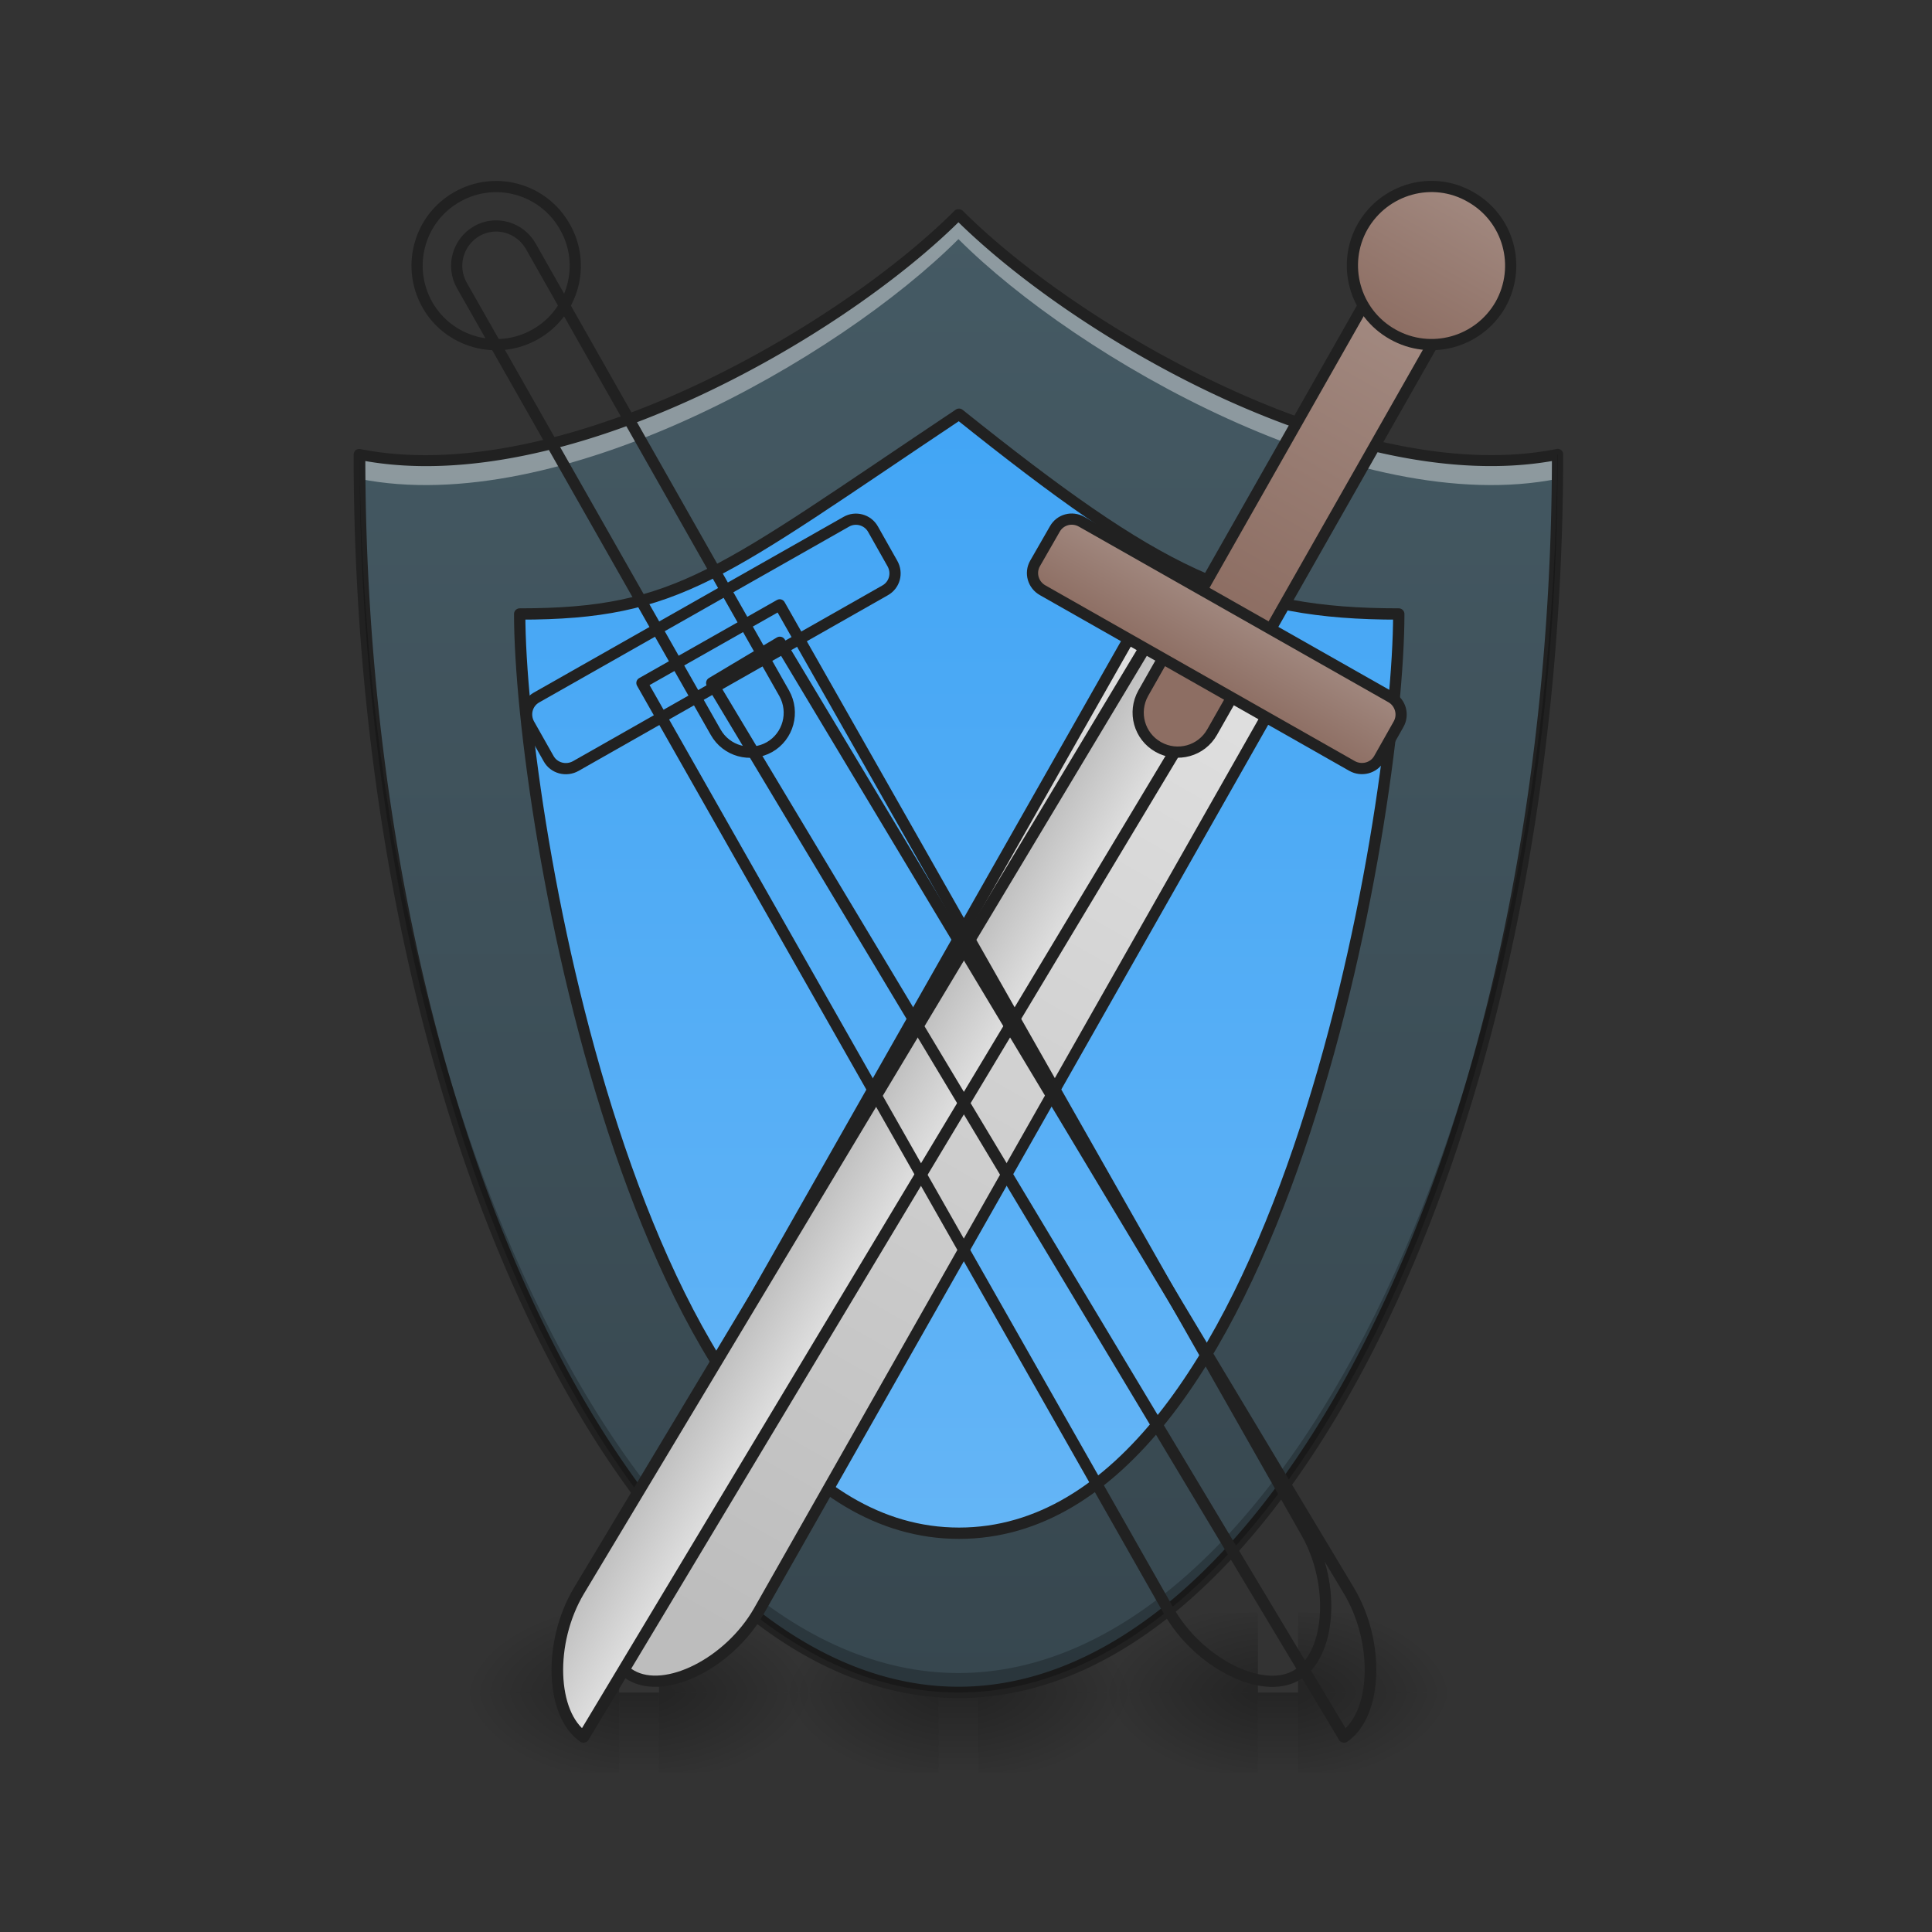 <svg height="22pt" viewBox="0 0 22 22" width="22pt" xmlns="http://www.w3.org/2000/svg" xmlns:xlink="http://www.w3.org/1999/xlink"><rect x="0" y="0" width="22" height="22" fill="#333333" stroke="none"/><linearGradient id="a"><stop offset="0" stop-opacity=".275"/><stop offset="1" stop-opacity="0"/></linearGradient><linearGradient id="b" gradientUnits="userSpaceOnUse" x1="8.185" x2="8.185" xlink:href="#a" y1="19.273" y2="20.183"/><linearGradient id="c"><stop offset="0" stop-opacity=".314"/><stop offset=".222" stop-opacity=".275"/><stop offset="1" stop-opacity="0"/></linearGradient><radialGradient id="d" cx="450.909" cy="189.579" gradientTransform="matrix(0 -.054 -.097 0 29.245 43.722)" gradientUnits="userSpaceOnUse" r="21.167" xlink:href="#c"/><radialGradient id="e" cx="450.909" cy="189.579" gradientTransform="matrix(0 .054 .097 0 -7.415 -5.175)" gradientUnits="userSpaceOnUse" r="21.167" xlink:href="#c"/><radialGradient id="f" cx="450.909" cy="189.579" gradientTransform="matrix(0 -.054 .097 0 -7.415 43.722)" gradientUnits="userSpaceOnUse" r="21.167" xlink:href="#c"/><radialGradient id="g" cx="450.909" cy="189.579" gradientTransform="matrix(0 .054 -.097 0 29.245 -5.175)" gradientUnits="userSpaceOnUse" r="21.167" xlink:href="#c"/><linearGradient id="h" gradientUnits="userSpaceOnUse" x1="11.824" x2="11.824" xlink:href="#a" y1="19.273" y2="20.183"/><radialGradient id="i" cx="450.909" cy="189.579" gradientTransform="matrix(0 -.054 -.097 0 32.884 43.722)" gradientUnits="userSpaceOnUse" r="21.167" xlink:href="#c"/><radialGradient id="j" cx="450.909" cy="189.579" gradientTransform="matrix(0 .054 .097 0 -3.777 -5.175)" gradientUnits="userSpaceOnUse" r="21.167" xlink:href="#c"/><radialGradient id="k" cx="450.909" cy="189.579" gradientTransform="matrix(0 -.054 .097 0 -3.777 43.722)" gradientUnits="userSpaceOnUse" r="21.167" xlink:href="#c"/><radialGradient id="l" cx="450.909" cy="189.579" gradientTransform="matrix(0 .054 -.097 0 32.884 -5.175)" gradientUnits="userSpaceOnUse" r="21.167" xlink:href="#c"/><linearGradient id="m" gradientUnits="userSpaceOnUse" x1="10.914" x2="10.914" y1="19.273" y2="2.447"><stop offset="0" stop-color="#37474f"/><stop offset="1" stop-color="#455a64"/></linearGradient><linearGradient id="n" gradientUnits="userSpaceOnUse" x1="254" x2="254" y1="-105.167" y2="191.167"><stop offset="0" stop-color="#42a5f5"/><stop offset="1" stop-color="#64b5f6"/></linearGradient><linearGradient id="o" gradientUnits="userSpaceOnUse" x1="4.547" x2="4.547" xlink:href="#a" y1="19.273" y2="20.183"/><radialGradient id="p" cx="450.909" cy="189.579" gradientTransform="matrix(0 -.054 -.097 0 25.607 43.722)" gradientUnits="userSpaceOnUse" r="21.167" xlink:href="#c"/><radialGradient id="q" cx="450.909" cy="189.579" gradientTransform="matrix(0 .054 .097 0 -11.053 -5.175)" gradientUnits="userSpaceOnUse" r="21.167" xlink:href="#c"/><radialGradient id="r" cx="450.909" cy="189.579" gradientTransform="matrix(0 -.054 .097 0 -11.053 43.722)" gradientUnits="userSpaceOnUse" r="21.167" xlink:href="#c"/><radialGradient id="s" cx="450.909" cy="189.579" gradientTransform="matrix(0 .054 -.097 0 25.607 -5.175)" gradientUnits="userSpaceOnUse" r="21.167" xlink:href="#c"/><linearGradient id="t"><stop offset="0" stop-color="#bdbdbd"/><stop offset="1" stop-color="#e0e0e0"/></linearGradient><linearGradient id="u" gradientUnits="userSpaceOnUse" x1="228.266" x2="228.266" xlink:href="#t" y1="242.207" y2="-54.122"/><linearGradient id="v" gradientUnits="userSpaceOnUse" x1="780" x2="860" xlink:href="#t" y1="1295.118" y2="1295.118"/><linearGradient id="w"><stop offset="0" stop-color="#8d6e63"/><stop offset="1" stop-color="#a1887f"/></linearGradient><linearGradient id="x" gradientUnits="userSpaceOnUse" x1="228.268" x2="228.268" xlink:href="#w" y1="-64.704" y2="-149.37"/><linearGradient id="y" gradientUnits="userSpaceOnUse" x1="228.268" x2="228.268" xlink:href="#w" y1="-43.537" y2="-64.704"/><linearGradient id="z" gradientUnits="userSpaceOnUse" x1="228.268" x2="228.268" xlink:href="#w" y1="-149.37" y2="-191.704"/><path d="m10.688 19.273h.453v.91h-.454zm0 0" fill="url(#b)"/><path d="m11.14 19.273h1.82v-.91h-1.82zm0 0" fill="url(#d)"/><path d="m10.688 19.273h-1.82v.91h1.82zm0 0" fill="url(#e)"/><path d="m10.688 19.273h-1.82v-.91h1.82zm0 0" fill="url(#f)"/><path d="m11.14 19.273h1.82v.91h-1.82zm0 0" fill="url(#g)"/><path d="m14.324 19.273h.457v.91h-.457zm0 0" fill="url(#h)"/><path d="m14.781 19.273h1.82v-.91h-1.82zm0 0" fill="url(#i)"/><path d="m14.324 19.273h-1.816v.91h1.816zm0 0" fill="url(#j)"/><path d="m14.324 19.273h-1.816v-.91h1.816zm0 0" fill="url(#k)"/><path d="m14.781 19.273h1.82v.91h-1.82zm0 0" fill="url(#l)"/><path d="m4.094 5.176c0 7.73 3.183 14.097 6.82 14.097 3.64 0 6.824-6.367 6.824-14.097-2.273.453-5.457-1.367-6.824-2.73-1.363 1.363-4.547 3.183-6.82 2.73zm0 0" fill="url(#m)"/><path d="m10.914 2.445c-1.363 1.365-4.547 3.185-6.82 2.73v.278c2.273.453 5.457-1.367 6.82-2.73 1.363 1.363 4.547 3.183 6.82 2.73.004-.094.004-.187.004-.277-2.273.453-5.457-1.367-6.824-2.73zm0 0" fill="#fff" fill-opacity=".392"/><path d="m137.623-52.288c0 52.995 31.724 243.431 116.353 243.431 84.719 0 116.443-190.436 116.443-243.431-42.36 0-63.54-10.545-116.443-52.904-63.449 42.36-74.084 52.904-116.353 52.904zm0 0" fill="url(#n)" stroke="#212121" stroke-linecap="round" stroke-linejoin="round" stroke-width="3" transform="matrix(.043 0 0 .043 0 9.24)"/><path d="m10.914 2.383a.059.059 0 0 0 -.043.015c-.676.676-1.809 1.47-3.05 2.036-1.247.566-2.598.902-3.716.68a.068.068 0 0 0 -.054.011.077.077 0 0 0 -.024.05c0 3.876.797 7.407 2.055 9.977s2.977 4.184 4.832 4.184c1.86 0 3.578-1.613 4.836-4.184 1.254-2.57 2.05-6.101 2.05-9.976 0-.02-.007-.04-.023-.051-.015-.012-.035-.016-.054-.012-1.114.223-2.47-.113-3.711-.68-1.242-.566-2.375-1.359-3.051-2.035-.012-.011-.031-.015-.047-.015zm0 .148c.695.68 1.809 1.457 3.043 2.02 1.23.558 2.57.898 3.715.699-.012 3.824-.8 7.316-2.04 9.844-1.245 2.547-2.937 4.113-4.718 4.113s-3.473-1.566-4.715-4.113c-1.238-2.528-2.031-6.02-2.039-9.844 1.14.2 2.48-.14 3.711-.7 1.234-.562 2.352-1.34 3.043-2.019zm0 0" fill="#212121"/><path d="m7.05 19.273h.454v.91h-.454zm0 0" fill="url(#o)"/><path d="m7.504 19.273h1.82v-.91h-1.82zm0 0" fill="url(#p)"/><path d="m7.05 19.273h-1.82v.91h1.82zm0 0" fill="url(#q)"/><path d="m7.05 19.273h-1.82v-.91h1.82zm0 0" fill="url(#r)"/><path d="m7.504 19.273h1.82v.91h-1.82zm0 0" fill="url(#s)"/><path d="m4.094 5.176c0 7.73 3.183 14.097 6.82 14.097 3.64 0 6.824-6.367 6.824-14.097h-.004c-.058 7.629-3.214 13.875-6.82 13.875-3.601 0-6.758-6.246-6.82-13.875zm0 0" fill-opacity=".235"/><g stroke="#212121" stroke-linecap="round" stroke-linejoin="round"><path d="m207.103-54.121-.036 285.729c.06 15.92 10.582 31.782 21.17 31.757 10.632.054 21.16-15.89 21.224-31.777l-.043-285.683zm0 0" fill="url(#u)" stroke-width="3" transform="matrix(.037 .021 -.021 .037 4.274 4.54)"/><path d="m782.75 608.046-.135 1079.921c.134 58.636 38.45 117.443 77.24 120.04l.153-1200.135zm0 0" fill="url(#v)" stroke-width="11.339" transform="matrix(.01 .006 -.006 .01 8.894 -3.461)"/><path d="m228.23-181.148c5.908.052 10.63 4.778 10.657 10.64l-.053 137.533c.026 5.862-4.7 10.585-10.562 10.611-5.863.026-10.586-4.7-10.612-10.562l.008-137.61c-.027-5.864 4.778-10.632 10.562-10.612zm0 0" fill="url(#x)" stroke-width="3" transform="matrix(.037 .021 -.021 .037 4.274 4.54)"/><path d="m180.65-64.67 95.295-.018c2.853.032 5.231 2.333 5.244 5.265l.025 10.587c.013 2.931-2.412 5.276-5.344 5.289l-95.216-.027c-2.932.013-5.31-2.288-5.323-5.22l.054-10.632c-.013-2.931 2.333-5.23 5.265-5.243zm0 0" fill="url(#y)" stroke-width="3" transform="matrix(.037 .021 -.021 .037 4.274 4.54)"/><path d="m228.25-191.657c11.727-.052 21.172 9.4 21.224 21.125-.072 11.693-9.523 21.138-21.17 21.145-11.726.052-21.217-9.478-21.224-21.125.072-11.693 9.478-21.217 21.17-21.145zm0 0" fill="url(#z)" stroke-width="3" transform="matrix(.037 .021 -.021 .037 4.274 4.54)"/><path d="m207.081-54.109-.035 285.73c.06 15.92 10.66 31.736 21.248 31.711 10.553.1 21.08-15.845 21.145-31.731l.036-285.73zm0 0" fill="url(#u)" stroke-width="3" transform="matrix(-.037 .021 .021 .037 17.677 4.541)"/><path d="m782.67 608.092-.135 1079.922c.133 58.636 38.45 117.443 77.537 119.868l-.144-1199.963zm0 0" fill="url(#v)" stroke-width="11.339" transform="matrix(-.01 .006 .006 .01 13.058 -3.461)"/><path d="m228.209-181.136c5.908.053 10.63 4.778 10.657 10.641l-.053 137.532c.026 5.863-4.7 10.585-10.562 10.611-5.785-.019-10.507-4.745-10.533-10.607l-.072-137.565c.053-5.909 4.779-10.631 10.563-10.612zm0 0" fill="url(#x)" stroke-width="3" transform="matrix(-.037 .021 .021 .037 17.677 4.541)"/><path d="m180.629-64.657 95.295-.019c2.932-.013 5.23 2.334 5.244 5.265l.024 10.587c.013 2.931-2.411 5.276-5.343 5.29l-95.217-.028c-2.931.013-5.23-2.333-5.243-5.264l-.025-10.588c-.013-2.93 2.412-5.276 5.265-5.243zm0 0" fill="url(#y)" stroke-width="3" transform="matrix(-.037 .021 .021 .037 17.677 4.541)"/><path d="m228.308-191.69c11.647-.007 21.093 9.445 21.145 21.17.007 11.647-9.524 21.138-21.17 21.145-11.726.052-21.217-9.478-21.145-21.17-.007-11.647 9.4-21.171 21.17-21.145zm0 0" fill="url(#z)" stroke-width="3" transform="matrix(-.037 .021 .021 .037 17.677 4.541)"/></g></svg>
